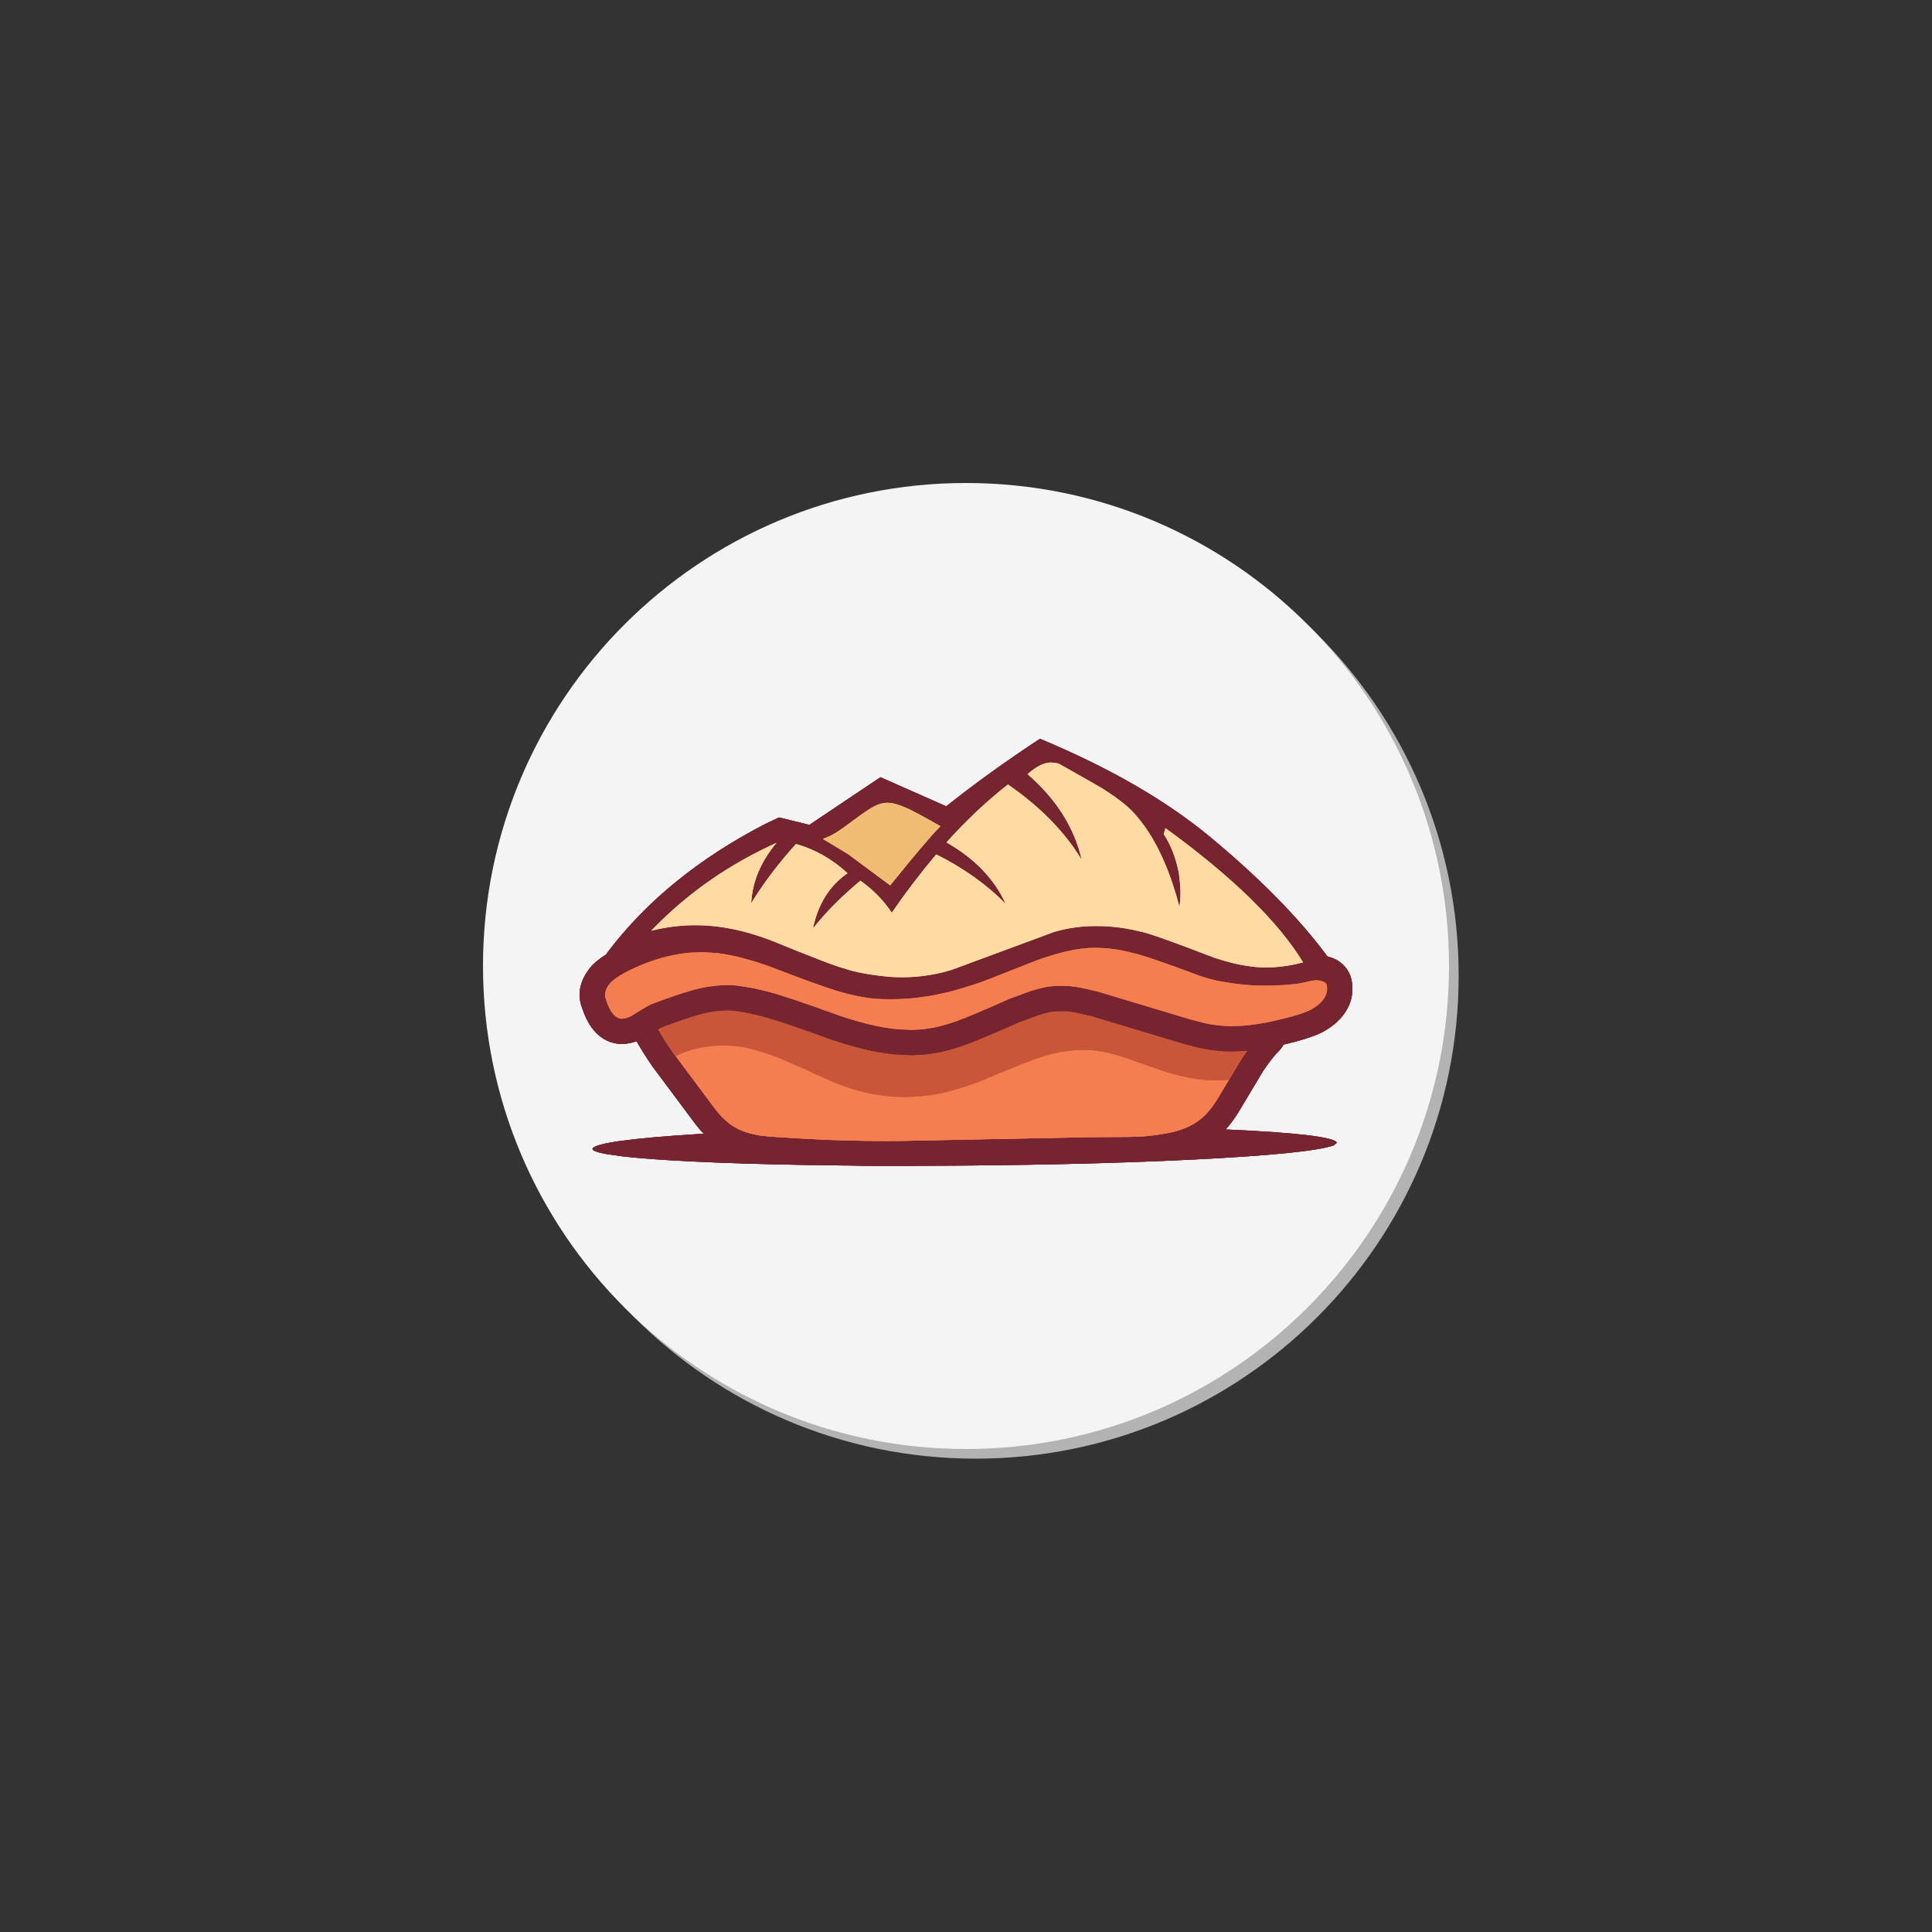 <svg version="1.1" xmlns="http://www.w3.org/2000/svg" xmlns:xlink="http://www.w3.org/1999/xlink" width="2000" height="2000" viewBox="-820,-692,2000,2000"><rect x="-820" y="-692" width="2000" height="2000" fill="#333333" stroke="none"/><defs><clipPath id="clip-1"><rect x="-315.287" y="104.331" transform="scale(0.698,0.698)" width="1146.497" height="674.141" id="clip-1" fill="none"/></clipPath></defs><g data-paper-data="{&quot;layerid&quot;:&quot;document&quot;,&quot;name&quot;:&quot;document&quot;,&quot;stage&quot;:false,&quot;vgx&quot;:{&quot;signed&quot;:true,&quot;selected&quot;:false,&quot;unsigned&quot;:false,&quot;contained&quot;:false,&quot;visible&quot;:true,&quot;id&quot;:&quot;7smlxlr0w_1634530232084112&quot;,&quot;changeset&quot;:&quot;4wreaosab_1634530232084113&quot;,&quot;staticid&quot;:&quot;cghjmki9k_1634530232084114&quot;,&quot;name&quot;:&quot;document&quot;,&quot;altname&quot;:&quot;&quot;,&quot;owner&quot;:null,&quot;layer&quot;:true,&quot;class&quot;:&quot;item&quot;,&quot;type&quot;:&quot;default&quot;,&quot;ui&quot;:false,&quot;actor&quot;:false,&quot;props&quot;:{},&quot;locked&quot;:false,&quot;strokeScaling&quot;:true,&quot;container&quot;:false,&quot;layerid&quot;:&quot;document&quot;}}" id="document" fill-opacity="0" fill="#ffffff" fill-rule="nonzero" stroke="#000000" stroke-width="0" stroke-linecap="butt" stroke-linejoin="miter" stroke-miterlimit="10" stroke-dasharray="" stroke-dashoffset="0" font-family="none" font-weight="none" font-size="none" text-anchor="none" style="mix-blend-mode: normal"><rect x="-287" y="-173" transform="scale(2.857,4)" width="700" height="500" data-paper-data="{&quot;vgx&quot;:{&quot;signed&quot;:true,&quot;selected&quot;:false,&quot;unsigned&quot;:false,&quot;contained&quot;:false,&quot;visible&quot;:true,&quot;id&quot;:&quot;alh17twl6_1634530232296234&quot;,&quot;changeset&quot;:&quot;jp9e97rtu_1634530232296235&quot;,&quot;staticid&quot;:&quot;d843vakn2_1634530232296236&quot;,&quot;name&quot;:&quot;Shape&quot;,&quot;altname&quot;:&quot;&quot;,&quot;owner&quot;:null,&quot;layer&quot;:false,&quot;class&quot;:&quot;document&quot;,&quot;type&quot;:&quot;document&quot;,&quot;ui&quot;:false,&quot;actor&quot;:true,&quot;props&quot;:{},&quot;locked&quot;:false,&quot;strokeScaling&quot;:true,&quot;container&quot;:false},&quot;v_data&quot;:null}" id="Shape 1" vector-effect="non-scaling-stroke"/></g><g fill="none" fill-rule="nonzero" stroke="none" stroke-width="1" stroke-linecap="none" stroke-linejoin="none" stroke-miterlimit="10" stroke-dasharray="" stroke-dashoffset="0" font-family="none" font-weight="none" font-size="none" text-anchor="none" style="mix-blend-mode: normal"><g><g data-paper-data="{&quot;layerid&quot;:&quot;stage&quot;,&quot;name&quot;:&quot;stage&quot;,&quot;stage&quot;:false,&quot;vgx&quot;:{&quot;signed&quot;:true,&quot;selected&quot;:false,&quot;unsigned&quot;:false,&quot;contained&quot;:false,&quot;visible&quot;:true,&quot;id&quot;:&quot;c05yy1wrz_1634530232085115&quot;,&quot;changeset&quot;:&quot;epjpxmpnj_1634530232085116&quot;,&quot;staticid&quot;:&quot;buiuy02yh_1634530232085117&quot;,&quot;name&quot;:&quot;stage&quot;,&quot;altname&quot;:&quot;&quot;,&quot;owner&quot;:null,&quot;layer&quot;:true,&quot;class&quot;:&quot;item&quot;,&quot;type&quot;:&quot;default&quot;,&quot;ui&quot;:false,&quot;actor&quot;:false,&quot;props&quot;:{},&quot;locked&quot;:false,&quot;strokeScaling&quot;:true,&quot;container&quot;:false,&quot;layerid&quot;:&quot;stage&quot;}}" id="stage"><g id="Layer2 1" stroke-opacity="0" stroke="#000000" stroke-linecap="round" stroke-linejoin="round"><path d="M-310,318c0,-276.142 223.858,-500 500,-500c276.142,0 500,223.858 500,500c0,276.142 -223.858,500 -500,500c-276.142,0 -500,-223.858 -500,-500z" id="Path 1" fill="#b3b3b3"/><path d="M-320,308c0,-276.142 223.858,-500 500,-500c276.142,0 500,223.858 500,500c0,276.142 -223.858,500 -500,500c-276.142,0 -500,-223.858 -500,-500z" id="Path 1" fill="#f4f4f4"/></g><g id="layer1 1" stroke="none" stroke-linecap="butt" stroke-linejoin="miter"><g clip-path="url(#clip-1)" id="Group 1"><g id="Group 1"><g id="Group 1 1"><g id="Group 1" fill="#762430"><path d="M564.032,490.938l-3.495,2.817c-16.629,5.753 -65.382,10.643 -146.259,14.669c-81.437,4.028 -177.356,6.173 -287.757,6.434c-105.366,-0.032 -189.65,-1.949 -252.853,-5.749c-20.251,-1.23 -36.935,-2.614 -50.051,-4.152l-16.54,-2.402c-9.09,-1.671 -13.693,-3.455 -13.811,-5.351c2.708,-5.843 40.294,-10.993 112.758,-15.448c72.464,-4.455 163.284,-7.2 272.458,-8.234c109.177,-0.741 200.029,0.527 272.556,3.803c72.527,3.276 110.192,7.813 112.994,13.612" id="Path 1"/></g><g id="Group 1" fill="#762430"><path d="M116.532,288.738c-0.854,0.007 -1.708,0.056 -2.558,0.147l-268.756,28.975c-7.849,0.846 -14.873,5.252 -19.052,11.95c-4.179,6.697 -5.048,14.943 -2.358,22.365l2.109,5.817l-0,0c5.658,15.798 15.629,33.977 29.913,54.537c0.166,0.24 0.337,0.476 0.512,0.71l43.746,58.604c0.055,0.074 0.11,0.147 0.166,0.22c5.665,7.422 12.053,13.905 19.163,19.447c0.142,0.111 0.285,0.22 0.43,0.328c10.948,8.17 23.738,13.558 38.37,16.162l-0.005,0c0.818,0.203 1.673,0.385 2.565,0.547h-0c7.7,1.395 32.099,3.077 73.195,5.046c0.07,0.003 0.137,0.006 0.207,0.009c24.773,0.987 49.557,1.385 74.353,1.194c2.887,-0.022 5.766,-0.052 8.636,-0.09c0.057,-0.001 0.12,-0.002 0.177,-0.003l186.383,-3.746l46.589,-0.335l0.093,-0.001c17.499,-0.189 34.717,-2.276 51.656,-6.262c0.228,-0.053 0.454,-0.11 0.68,-0.17c20,-5.285 35.72,-14.717 47.161,-28.297l-0.01,0c3.646,-4.056 7.536,-9.315 11.67,-15.777c0.138,-0.215 0.273,-0.433 0.404,-0.653l25.761,-43.045l-0.01,0c7.107,-10.204 12.279,-16.819 15.517,-19.845c8.851,-8.271 10.726,-21.599 4.501,-31.99l-18.621,-31.082c-4.213,-7.033 -11.528,-11.634 -19.692,-12.386l-350.337,-32.271c-0.85,-0.078 -1.703,-0.114 -2.555,-0.108z" id="Path 1"/></g><g id="Group 1"><g id="Group 1" fill="#f47e50"><path d="M-152.026,343.416l2.109,5.817c4.885,13.681 13.837,29.891 26.856,48.631l43.746,58.604c4.324,5.665 9.169,10.588 14.535,14.772c7.952,5.935 17.48,9.815 28.583,11.641c3.301,1.237 27.1,2.916 71.399,5.039c27.195,1.083 54.404,1.445 81.626,1.086l186.545,-3.749l46.759,-0.336c15.604,-0.168 30.953,-2.028 46.047,-5.58c14.982,-3.959 26.46,-10.774 34.434,-20.444c2.747,-3.023 5.848,-7.233 9.301,-12.631l26.275,-43.905c8.364,-12.046 14.863,-20.234 19.499,-24.566l-18.621,-31.083l-350.337,-32.271l-268.756,28.975" id="Path 1"/></g><g id="Group 1" fill="#ca5639"><path d="M116.73,314.441l-268.756,28.975l2.109,5.817c4.885,13.681 13.837,29.891 26.856,48.631l2.523,3.38c14.107,-7.117 30.121,-10.744 48.041,-10.882c4.614,-0.035 9.355,0.16 14.222,0.587c8.908,0.746 20.937,3.737 36.087,8.972c5.216,1.467 26.415,10.717 63.597,27.75c6.561,2.729 13.226,5.18 19.996,7.352c17.278,5.473 34.967,8.339 53.068,8.598c0.557,-0 1.112,-0.002 1.667,-0.007c17.96,-0.138 34.652,-2.456 50.077,-6.953c9.816,-2.706 19.481,-5.897 28.995,-9.571c36.001,-15.078 56.486,-23.224 61.454,-24.438c11.586,-3.914 23.442,-6.404 35.57,-7.472c2.749,-0.199 5.465,-0.308 8.148,-0.329c9.453,-0.073 18.494,0.959 27.123,3.095c5.64,1.315 11.223,2.881 16.751,4.699c27.037,9.768 43.23,15.306 48.578,16.614c10.834,3.229 21.865,5.409 33.092,6.539c4.682,0.424 9.328,0.618 13.936,0.582c4.14,-0.032 8.25,-0.249 12.33,-0.651l13.995,-23.369c8.364,-12.046 14.863,-20.234 19.499,-24.566l-18.621,-31.083z" id="Path 1"/></g></g><g id="Group 1" fill="#ca5639"><path d="M247.262,543.2l-0,0l-0,0l0,-0.001" id="Path 1"/></g><g id="Group 1" fill="#762430"><path d="M-198.073,307.203l6.54,-12.7c40.128,-53.356 94.811,-97.923 164.047,-133.702l13.903,-6.565l31.453,7.677l73.566,-49.329l68.108,30.125c29.557,-23.532 61.904,-46.836 97.041,-69.91c71.857,29.983 130.584,63.882 176.183,101.697c57.093,47.439 100.263,92.467 129.51,135.083l-122.632,41.796l-140.924,-38.415l-197.746,36.644l-197.845,-36.179l-101.203,-6.223" id="Path 1"/></g><g id="Group 1" fill="#f1bd74"><path d="M58.297,192.476l-26.465,-16.047c5.607,-2.045 10.42,-4.387 14.437,-7.028l6.304,-4.265l21.032,-15.392l7.784,-5.063c4.932,-3.047 9.64,-4.863 14.123,-5.448c5.523,-0.741 12.398,0.68 20.624,4.261c6.18,2.383 18.659,8.986 37.435,19.811c-9.157,9.121 -26.506,29.537 -52.048,61.248l-43.227,-32.077" id="Path 1"/></g><g id="Group 1" fill="#762430"><path d="M311.722,263.07c-1.902,0.015 -3.805,0.06 -5.711,0.137c-0.282,0.011 -0.563,0.027 -0.844,0.048c-12.973,0.945 -26.835,3.609 -41.588,7.99l-0.003,0.001c-6.689,1.987 -13.326,4.185 -19.913,6.594c-0.229,0.084 -0.457,0.171 -0.684,0.261c-35.877,14.276 -56.117,22.142 -60.722,23.6l-0.007,0c-0.345,0.094 -0.689,0.194 -1.03,0.302c-14.99,4.73 -24.062,7.389 -27.217,7.977l-0.007,-0c-0.688,0.107 -1.371,0.241 -2.048,0.402c-15.991,3.809 -32.055,5.775 -48.191,5.899c-3.111,0.024 -6.227,-0.02 -9.346,-0.133c-0.127,-0.005 -0.257,-0.008 -0.384,-0.011c-10.745,-0.231 -23.675,-2.561 -38.792,-6.991l-0.003,0c-13.386,-4.037 -35.959,-12.207 -67.718,-24.51c-0.171,-0.066 -0.343,-0.131 -0.515,-0.193c-9.94,-3.612 -19.92,-6.785 -29.939,-9.518h-0c-10.569,-2.884 -21.214,-4.966 -31.934,-6.248c-0.459,-0.055 -0.919,-0.098 -1.38,-0.128l-14.228,-0.939c-0.64,-0.042 -1.281,-0.061 -1.922,-0.056c-0.278,0.002 -0.556,0.009 -0.834,0.02l-14.353,0.569c-0.543,0.022 -1.086,0.06 -1.627,0.115c-17.106,1.751 -33.771,5.689 -49.993,11.813l-0.087,0.033c-21.259,8.112 -36.76,16.802 -46.502,26.07c-0.535,0.509 -1.048,1.041 -1.538,1.593c-1.89,2.131 -3.566,4.304 -5.027,6.521c-8.235,12.491 -9.81,25.151 -4.725,37.981l-0.003,0c2.464,7.446 5.514,13.725 9.149,18.836h-0c7.216,10.147 16.421,15.954 27.616,17.421c1.192,0.156 2.394,0.23 3.596,0.221c0.112,-0.001 0.225,-0.002 0.337,-0.005c5.955,-0.123 11.782,-1.35 17.48,-3.682c1.603,-0.656 3.189,-1.398 4.756,-2.226c0.638,-0.337 1.262,-0.7 1.87,-1.089c8.755,-5.595 14.451,-9.02 17.087,-10.274l-0.004,0c0.201,-0.069 0.401,-0.141 0.6,-0.214c15.888,-5.901 27.214,-9.813 33.977,-11.735c0.249,-0.071 0.497,-0.145 0.744,-0.223c11.148,-3.53 22.324,-5.338 33.528,-5.424c0.587,-0.005 1.174,-0.004 1.762,0l-0.005,0l5.477,0.439l13.319,2.164l13.852,3.231l-0.005,-0c14.306,3.832 38.125,11.835 71.458,24.009c0.167,0.061 0.336,0.121 0.504,0.178c10.521,3.6 21.103,6.751 31.748,9.452h-0c11.193,2.841 22.502,4.849 33.927,6.025c0.452,0.046 0.906,0.081 1.36,0.104l15.348,0.774c0.505,0.025 1.011,0.036 1.516,0.032c0.406,-0.003 0.812,-0.016 1.218,-0.038l11.712,-0.637c0.886,-0.048 1.769,-0.142 2.646,-0.28l11.514,-1.813c0.44,-0.069 0.878,-0.15 1.314,-0.242c8.775,-1.846 17.442,-4.301 26,-7.365l0.03,-0.011c11.624,-4.178 30.404,-12.059 56.34,-23.642l-0.008,0l20.846,-7.661l-0.008,-0c6.48,-1.922 10.739,-3.012 12.776,-3.272l-0.008,-0c0.385,-0.034 0.77,-0.077 1.154,-0.128c2.631,-0.352 5.278,-0.539 7.94,-0.559c0.815,-0.006 1.632,0.003 2.451,0.028c0.33,0.01 0.66,0.014 0.99,0.011c0.229,-0.002 0.458,-0.006 0.686,-0.014c0.073,-0.003 0.156,-0.004 0.25,-0.005c5.164,-0.04 14.791,1.742 28.881,5.344l-0.009,0l94.26,28.338c0.328,0.099 0.657,0.191 0.988,0.276l14.72,3.802c0.22,0.057 0.441,0.111 0.663,0.162c7.472,1.723 15.564,2.88 24.276,3.471l-0.01,0c0.671,0.073 1.373,0.132 2.106,0.176l-0,0c1.671,0.101 3.785,0.142 6.342,0.122c3.258,-0.025 7.528,-0.147 12.809,-0.365c0.303,-0.013 0.606,-0.03 0.909,-0.053c13.155,-1.004 26.175,-3.044 39.061,-6.119l-0.008,0c19.922,-4.521 34.271,-9.122 43.047,-13.803c0.187,-0.1 0.372,-0.202 0.557,-0.306c7.882,-4.453 14.21,-9.6 18.985,-15.44v-0c9.256,-11.322 12.493,-24.016 9.71,-38.081c-0.443,-2.238 -1.176,-4.408 -2.183,-6.455c-5.179,-10.535 -14.45,-16.725 -27.812,-18.57c-1.441,-0.199 -2.936,-0.344 -4.485,-0.435c-0.576,-0.034 -1.153,-0.049 -1.73,-0.044c-0.037,0 -0.074,0.001 -0.112,0.001c-2.971,0.035 -5.973,0.309 -9.005,0.82c-0.526,0.089 -1.048,0.193 -1.568,0.314c-7.29,1.693 -12.029,2.673 -14.218,2.941l-0.011,0c-0.652,0.019 -1.304,0.062 -1.954,0.13c-7.331,0.764 -14.69,1.175 -22.077,1.232c-0.241,0.002 -0.47,0.003 -0.689,0.004c-0.026,0 -0.051,0 -0.077,0c-0.225,0.002 -0.449,0.006 -0.674,0.014c-1.182,0.04 -2.382,0.064 -3.601,0.073c-12.23,0.094 -26.177,-1.325 -41.84,-4.257c-0.112,-0.021 -0.222,-0.041 -0.334,-0.06l-1.139,-0.198l-0.01,0c-3.86,-0.803 -8.786,-2.188 -14.779,-4.154l-0.01,0c-36.866,-13.761 -60.352,-21.771 -70.459,-24.032l-0.009,0c-16.091,-4.415 -32.27,-6.56 -48.539,-6.435z" id="Path 1"/></g><g id="Group 1" fill="#f47e50"><path d="M440.592,323.351l1.602,0.278c19.115,3.578 36.156,5.116 51.123,4.615c8.482,-0.04 16.932,-0.499 25.351,-1.377c2.388,0.042 8.849,-1.161 19.383,-3.607c1.697,-0.286 3.355,-0.439 4.974,-0.458c5.624,0.33 9.083,1.813 10.379,4.448c1.982,10.02 -3.323,18.587 -15.917,25.703c-6.713,3.581 -18.891,7.373 -36.534,11.376c-11.634,2.792 -23.387,4.641 -35.259,5.547c-9.862,0.408 -15.772,0.457 -17.73,0.148c-7.588,-0.483 -14.535,-1.452 -20.842,-2.906l-14.72,-3.802l-94.829,-28.509c-17.238,-4.424 -29.558,-6.511 -36.961,-6.26c-4.918,-0.149 -9.801,0.101 -14.65,0.751c-3.423,0.294 -9.64,1.787 -18.653,4.476l-22.444,8.249c-25.778,11.523 -44.233,19.286 -55.366,23.287c-7.437,2.663 -14.961,4.795 -22.571,6.396l-11.514,1.813l-11.712,0.637l-15.348,-0.774c-10.159,-1.046 -20.217,-2.832 -30.176,-5.359c-9.958,-2.527 -19.864,-5.477 -29.716,-8.848c-34.395,-12.562 -59.102,-20.838 -74.123,-24.828l-15.077,-3.517l-15.243,-2.476l-7.42,-0.595c-14.895,-0.231 -29.687,1.979 -44.374,6.63c-7.422,2.11 -19.398,6.234 -35.929,12.374c-2.804,0.783 -10.357,5.105 -22.657,12.966c-3.511,1.854 -7.036,2.817 -10.574,2.89c-6.58,-0.863 -11.789,-7.329 -15.628,-19.399c-2.463,-5.717 -0.874,-11.756 4.768,-18.116c7.212,-6.86 19.815,-13.724 37.81,-20.591c14.1,-5.323 28.575,-8.745 43.426,-10.265l14.353,-0.569l14.228,0.939c9.443,1.129 18.829,2.966 28.158,5.511c9.329,2.545 18.626,5.502 27.893,8.869c32.382,12.545 55.586,20.932 69.613,25.162c17.415,5.117 32.674,7.816 45.776,8.098c21.653,0.783 43.165,-1.37 64.535,-6.46c3.671,-0.539 14.031,-3.499 31.082,-8.879c3.119,-0.743 24.304,-8.924 63.556,-24.542c6.081,-2.224 12.207,-4.253 18.379,-6.086c12.943,-3.844 24.959,-6.17 36.048,-6.978c15.704,-0.634 31.349,1.222 46.936,5.568c8.019,1.59 30.684,9.351 67.993,23.283c7.371,2.435 13.57,4.164 18.597,5.187" id="Path 1"/></g><g id="Group 1" fill="#fedba3"><path d="M-145.88,271.506l4.801,-4.903c35.463,-35.78 77.095,-64.478 124.897,-86.091c-16.348,19.563 -25.068,40.395 -26.16,62.495c12.694,-20.736 28.146,-41.177 46.358,-61.324c19.586,5.497 37.381,15.593 53.384,30.288c-18.596,12.747 -30.552,31.821 -35.867,57.224c13.774,-17.322 30.164,-33.829 49.17,-49.523c13.057,9.308 23.891,20.348 32.502,33.12c14.835,-21.496 30.165,-41.608 45.991,-60.335c28.346,14.191 52.328,31.274 71.946,51.25c-11.801,-25.841 -32.25,-47.059 -61.346,-63.655c20.786,-23.141 41.996,-43.114 63.63,-59.92c33.15,22.788 58.602,48.76 76.357,77.917c-7.643,-33.369 -26.329,-62.914 -56.059,-88.633c9.88,-8.786 18.546,-12.758 25.999,-11.918c2.778,0.203 4.904,0.56 6.378,1.071c29.619,16.637 45.575,25.794 47.867,27.471c15.056,9.64 25.828,18.433 32.314,26.38c19.045,21.901 33.918,53.296 44.617,94.185c1.718,-9.297 1.475,-21.216 -0.73,-35.756c-3.066,-15.211 -8.215,-28.317 -15.448,-39.318l1.766,-6.24c69.212,50.335 116.704,96.653 142.476,138.954c-21.499,5.714 -41.659,6.794 -60.478,3.241c-7.36,-1.039 -17.595,-3.623 -30.705,-7.752c-44.962,-17.363 -70.866,-26.53 -77.711,-27.501c-17.646,-4.442 -35.504,-6.245 -53.575,-5.407c-11.992,0.592 -23.746,2.562 -35.262,5.909l-105.755,39.134l-8.846,2.525c-17.943,4.461 -36.177,6.092 -54.703,4.891c-20.629,-1.877 -36.562,-4.784 -47.797,-8.72c-6.67,-1.416 -32.702,-11.387 -78.095,-29.913c-13.612,-4.984 -25.909,-8.562 -36.893,-10.736c-28.553,-5.987 -56.894,-5.457 -85.023,1.591" id="Path 1"/></g></g><g id="Group 1 1" fill="#762430"><path d="M564.032,490.938l-3.495,2.817c-16.629,5.753 -65.382,10.643 -146.259,14.669c-81.437,4.028 -177.356,6.173 -287.757,6.434c-105.366,-0.032 -189.65,-1.949 -252.853,-5.749c-20.251,-1.23 -36.935,-2.614 -50.051,-4.152l-16.54,-2.402c-9.09,-1.671 -13.693,-3.455 -13.811,-5.351c2.708,-5.843 40.294,-10.993 112.758,-15.448c72.464,-4.455 163.284,-7.2 272.458,-8.234c109.177,-0.741 200.029,0.527 272.556,3.803c72.527,3.276 110.192,7.813 112.994,13.612" id="Path 1"/></g><path d="M564.032,490.938l-3.495,2.817c-16.629,5.753 -65.382,10.643 -146.259,14.669c-81.437,4.028 -177.356,6.173 -287.757,6.434c-105.366,-0.032 -189.65,-1.949 -252.853,-5.749c-20.251,-1.23 -36.935,-2.614 -50.051,-4.152l-16.54,-2.402c-9.09,-1.671 -13.693,-3.455 -13.811,-5.351c2.708,-5.843 40.294,-10.993 112.758,-15.448c72.464,-4.455 163.284,-7.2 272.458,-8.234c109.177,-0.741 200.029,0.527 272.556,3.803c72.527,3.276 110.192,7.813 112.994,13.612" id="Path 1 1" fill="#762430"/><g id="Group 1 1" fill="#762430"><path d="M116.532,288.738c-0.854,0.007 -1.708,0.056 -2.558,0.147l-268.756,28.975c-7.849,0.846 -14.873,5.252 -19.052,11.95c-4.179,6.697 -5.048,14.943 -2.358,22.365l2.109,5.817l-0,0c5.658,15.798 15.629,33.977 29.913,54.537c0.166,0.24 0.337,0.476 0.512,0.71l43.746,58.604c0.055,0.074 0.11,0.147 0.166,0.22c5.665,7.422 12.053,13.905 19.163,19.447c0.142,0.111 0.285,0.22 0.43,0.328c10.948,8.17 23.738,13.558 38.37,16.162l-0.005,0c0.818,0.203 1.673,0.385 2.565,0.547h-0c7.7,1.395 32.099,3.077 73.195,5.046c0.07,0.003 0.137,0.006 0.207,0.009c24.773,0.987 49.557,1.385 74.353,1.194c2.887,-0.022 5.766,-0.052 8.636,-0.09c0.057,-0.001 0.12,-0.002 0.177,-0.003l186.383,-3.746l46.589,-0.335l0.093,-0.001c17.499,-0.189 34.717,-2.276 51.656,-6.262c0.228,-0.053 0.454,-0.11 0.68,-0.17c20,-5.285 35.72,-14.717 47.161,-28.297l-0.01,0c3.646,-4.056 7.536,-9.315 11.67,-15.777c0.138,-0.215 0.273,-0.433 0.404,-0.653l25.761,-43.045l-0.01,0c7.107,-10.204 12.279,-16.819 15.517,-19.845c8.851,-8.271 10.726,-21.599 4.501,-31.99l-18.621,-31.082c-4.213,-7.033 -11.528,-11.634 -19.692,-12.386l-350.337,-32.271c-0.85,-0.078 -1.703,-0.114 -2.555,-0.108z" id="Path 1"/></g><path d="M116.532,288.738c-0.854,0.007 -1.708,0.056 -2.558,0.147l-268.756,28.975c-7.849,0.846 -14.873,5.252 -19.052,11.95c-4.179,6.697 -5.048,14.943 -2.358,22.365l2.109,5.817l-0,0c5.658,15.798 15.629,33.977 29.913,54.537c0.166,0.24 0.337,0.476 0.512,0.71l43.746,58.604c0.055,0.074 0.11,0.147 0.166,0.22c5.665,7.422 12.053,13.905 19.163,19.447c0.142,0.111 0.285,0.22 0.43,0.328c10.948,8.17 23.738,13.558 38.37,16.162l-0.005,0c0.818,0.203 1.673,0.385 2.565,0.547h-0c7.7,1.395 32.099,3.077 73.195,5.046c0.07,0.003 0.137,0.006 0.207,0.009c24.773,0.987 49.557,1.385 74.353,1.194c2.887,-0.022 5.766,-0.052 8.636,-0.09c0.057,-0.001 0.12,-0.002 0.177,-0.003l186.383,-3.746l46.589,-0.335l0.093,-0.001c17.499,-0.189 34.717,-2.276 51.656,-6.262c0.228,-0.053 0.454,-0.11 0.68,-0.17c20,-5.285 35.72,-14.717 47.161,-28.297l-0.01,0c3.646,-4.056 7.536,-9.315 11.67,-15.777c0.138,-0.215 0.273,-0.433 0.404,-0.653l25.761,-43.045l-0.01,0c7.107,-10.204 12.279,-16.819 15.517,-19.845c8.851,-8.271 10.726,-21.599 4.501,-31.99l-18.621,-31.082c-4.213,-7.033 -11.528,-11.634 -19.692,-12.386l-350.337,-32.271c-0.85,-0.078 -1.703,-0.114 -2.555,-0.108z" id="Path 1 1" fill="#762430"/><g id="Group 1 1"><g id="Group 1" fill="#f47e50"><path d="M-152.026,343.416l2.109,5.817c4.885,13.681 13.837,29.891 26.856,48.631l43.746,58.604c4.324,5.665 9.169,10.588 14.535,14.772c7.952,5.935 17.48,9.815 28.583,11.641c3.301,1.237 27.1,2.916 71.399,5.039c27.195,1.083 54.404,1.445 81.626,1.086l186.545,-3.749l46.759,-0.336c15.604,-0.168 30.953,-2.028 46.047,-5.58c14.982,-3.959 26.46,-10.774 34.434,-20.444c2.747,-3.023 5.848,-7.233 9.301,-12.631l26.275,-43.905c8.364,-12.046 14.863,-20.234 19.499,-24.566l-18.621,-31.083l-350.337,-32.271l-268.756,28.975" id="Path 1"/></g><g id="Group 1" fill="#ca5639"><path d="M116.73,314.441l-268.756,28.975l2.109,5.817c4.885,13.681 13.837,29.891 26.856,48.631l2.523,3.38c14.107,-7.117 30.121,-10.744 48.041,-10.882c4.614,-0.035 9.355,0.16 14.222,0.587c8.908,0.746 20.937,3.737 36.087,8.972c5.216,1.467 26.415,10.717 63.597,27.75c6.561,2.729 13.226,5.18 19.996,7.352c17.278,5.473 34.967,8.339 53.068,8.598c0.557,-0 1.112,-0.002 1.667,-0.007c17.96,-0.138 34.652,-2.456 50.077,-6.953c9.816,-2.706 19.481,-5.897 28.995,-9.571c36.001,-15.078 56.486,-23.224 61.454,-24.438c11.586,-3.914 23.442,-6.404 35.57,-7.472c2.749,-0.199 5.465,-0.308 8.148,-0.329c9.453,-0.073 18.494,0.959 27.123,3.095c5.64,1.315 11.223,2.881 16.751,4.699c27.037,9.768 43.23,15.306 48.578,16.614c10.834,3.229 21.865,5.409 33.092,6.539c4.682,0.424 9.328,0.618 13.936,0.582c4.14,-0.032 8.25,-0.249 12.33,-0.651l13.995,-23.369c8.364,-12.046 14.863,-20.234 19.499,-24.566l-18.621,-31.083z" id="Path 1"/></g></g><g id="Group 1 1" fill="#f47e50"><path d="M-152.026,343.416l2.109,5.817c4.885,13.681 13.837,29.891 26.856,48.631l43.746,58.604c4.324,5.665 9.169,10.588 14.535,14.772c7.952,5.935 17.48,9.815 28.583,11.641c3.301,1.237 27.1,2.916 71.399,5.039c27.195,1.083 54.404,1.445 81.626,1.086l186.545,-3.749l46.759,-0.336c15.604,-0.168 30.953,-2.028 46.047,-5.58c14.982,-3.959 26.46,-10.774 34.434,-20.444c2.747,-3.023 5.848,-7.233 9.301,-12.631l26.275,-43.905c8.364,-12.046 14.863,-20.234 19.499,-24.566l-18.621,-31.083l-350.337,-32.271l-268.756,28.975" id="Path 1"/></g><path d="M-152.026,343.416l2.109,5.817c4.885,13.681 13.837,29.891 26.856,48.631l43.746,58.604c4.324,5.665 9.169,10.588 14.535,14.772c7.952,5.935 17.48,9.815 28.583,11.641c3.301,1.237 27.1,2.916 71.399,5.039c27.195,1.083 54.404,1.445 81.626,1.086l186.545,-3.749l46.759,-0.336c15.604,-0.168 30.953,-2.028 46.047,-5.58c14.982,-3.959 26.46,-10.774 34.434,-20.444c2.747,-3.023 5.848,-7.233 9.301,-12.631l26.275,-43.905c8.364,-12.046 14.863,-20.234 19.499,-24.566l-18.621,-31.083l-350.337,-32.271l-268.756,28.975" id="Path 1 1" fill="#f47e50"/><g id="Group 1 1" fill="#ca5639"><path d="M116.73,314.441l-268.756,28.975l2.109,5.817c4.885,13.681 13.837,29.891 26.856,48.631l2.523,3.38c14.107,-7.117 30.121,-10.744 48.041,-10.882c4.614,-0.035 9.355,0.16 14.222,0.587c8.908,0.746 20.937,3.737 36.087,8.972c5.216,1.467 26.415,10.717 63.597,27.75c6.561,2.729 13.226,5.18 19.996,7.352c17.278,5.473 34.967,8.339 53.068,8.598c0.557,-0 1.112,-0.002 1.667,-0.007c17.96,-0.138 34.652,-2.456 50.077,-6.953c9.816,-2.706 19.481,-5.897 28.995,-9.571c36.001,-15.078 56.486,-23.224 61.454,-24.438c11.586,-3.914 23.442,-6.404 35.57,-7.472c2.749,-0.199 5.465,-0.308 8.148,-0.329c9.453,-0.073 18.494,0.959 27.123,3.095c5.64,1.315 11.223,2.881 16.751,4.699c27.037,9.768 43.23,15.306 48.578,16.614c10.834,3.229 21.865,5.409 33.092,6.539c4.682,0.424 9.328,0.618 13.936,0.582c4.14,-0.032 8.25,-0.249 12.33,-0.651l13.995,-23.369c8.364,-12.046 14.863,-20.234 19.499,-24.566l-18.621,-31.083z" id="Path 1"/></g><path d="M116.73,314.441l-268.756,28.975l2.109,5.817c4.885,13.681 13.837,29.891 26.856,48.631l2.523,3.38c14.107,-7.117 30.121,-10.744 48.041,-10.882c4.614,-0.035 9.355,0.16 14.222,0.587c8.908,0.746 20.937,3.737 36.087,8.972c5.216,1.467 26.415,10.717 63.597,27.75c6.561,2.729 13.226,5.18 19.996,7.352c17.278,5.473 34.967,8.339 53.068,8.598c0.557,-0 1.112,-0.002 1.667,-0.007c17.96,-0.138 34.652,-2.456 50.077,-6.953c9.816,-2.706 19.481,-5.897 28.995,-9.571c36.001,-15.078 56.486,-23.224 61.454,-24.438c11.586,-3.914 23.442,-6.404 35.57,-7.472c2.749,-0.199 5.465,-0.308 8.148,-0.329c9.453,-0.073 18.494,0.959 27.123,3.095c5.64,1.315 11.223,2.881 16.751,4.699c27.037,9.768 43.23,15.306 48.578,16.614c10.834,3.229 21.865,5.409 33.092,6.539c4.682,0.424 9.328,0.618 13.936,0.582c4.14,-0.032 8.25,-0.249 12.33,-0.651l13.995,-23.369c8.364,-12.046 14.863,-20.234 19.499,-24.566l-18.621,-31.083z" id="Path 1 1" fill="#ca5639"/><g id="Group 1 1" fill="#ca5639"><path d="M247.262,543.2l-0,0l-0,0l0,-0.001" id="Path 1"/></g><path d="M247.262,543.2l-0,0l-0,0l0,-0.001" id="Path 1 1" fill="#ca5639"/><g id="Group 1 1" fill="#762430"><path d="M-198.073,307.203l6.54,-12.7c40.128,-53.356 94.811,-97.923 164.047,-133.702l13.903,-6.565l31.453,7.677l73.566,-49.329l68.108,30.125c29.557,-23.532 61.904,-46.836 97.041,-69.91c71.857,29.983 130.584,63.882 176.183,101.697c57.093,47.439 100.263,92.467 129.51,135.083l-122.632,41.796l-140.924,-38.415l-197.746,36.644l-197.845,-36.179l-101.203,-6.223" id="Path 1"/></g><path d="M-198.073,307.203l6.54,-12.7c40.128,-53.356 94.811,-97.923 164.047,-133.702l13.903,-6.565l31.453,7.677l73.566,-49.329l68.108,30.125c29.557,-23.532 61.904,-46.836 97.041,-69.91c71.857,29.983 130.584,63.882 176.183,101.697c57.093,47.439 100.263,92.467 129.51,135.083l-122.632,41.796l-140.924,-38.415l-197.746,36.644l-197.845,-36.179l-101.203,-6.223" id="Path 1 1" fill="#762430"/><g id="Group 1 1" fill="#f1bd74"><path d="M58.297,192.476l-26.465,-16.047c5.607,-2.045 10.42,-4.387 14.437,-7.028l6.304,-4.265l21.032,-15.392l7.784,-5.063c4.932,-3.047 9.64,-4.863 14.123,-5.448c5.523,-0.741 12.398,0.68 20.624,4.261c6.18,2.383 18.659,8.986 37.435,19.811c-9.157,9.121 -26.506,29.537 -52.048,61.248l-43.227,-32.077" id="Path 1"/></g><path d="M58.297,192.476l-26.465,-16.047c5.607,-2.045 10.42,-4.387 14.437,-7.028l6.304,-4.265l21.032,-15.392l7.784,-5.063c4.932,-3.047 9.64,-4.863 14.123,-5.448c5.523,-0.741 12.398,0.68 20.624,4.261c6.18,2.383 18.659,8.986 37.435,19.811c-9.157,9.121 -26.506,29.537 -52.048,61.248l-43.227,-32.077" id="Path 1 1" fill="#f1bd74"/><g id="Group 1 1" fill="#762430"><path d="M311.722,263.07c-1.902,0.015 -3.805,0.06 -5.711,0.137c-0.282,0.011 -0.563,0.027 -0.844,0.048c-12.973,0.945 -26.835,3.609 -41.588,7.99l-0.003,0.001c-6.689,1.987 -13.326,4.185 -19.913,6.594c-0.229,0.084 -0.457,0.171 -0.684,0.261c-35.877,14.276 -56.117,22.142 -60.722,23.6l-0.007,0c-0.345,0.094 -0.689,0.194 -1.03,0.302c-14.99,4.73 -24.062,7.389 -27.217,7.977l-0.007,-0c-0.688,0.107 -1.371,0.241 -2.048,0.402c-15.991,3.809 -32.055,5.775 -48.191,5.899c-3.111,0.024 -6.227,-0.02 -9.346,-0.133c-0.127,-0.005 -0.257,-0.008 -0.384,-0.011c-10.745,-0.231 -23.675,-2.561 -38.792,-6.991l-0.003,0c-13.386,-4.037 -35.959,-12.207 -67.718,-24.51c-0.171,-0.066 -0.343,-0.131 -0.515,-0.193c-9.94,-3.612 -19.92,-6.785 -29.939,-9.518h-0c-10.569,-2.884 -21.214,-4.966 -31.934,-6.248c-0.459,-0.055 -0.919,-0.098 -1.38,-0.128l-14.228,-0.939c-0.64,-0.042 -1.281,-0.061 -1.922,-0.056c-0.278,0.002 -0.556,0.009 -0.834,0.02l-14.353,0.569c-0.543,0.022 -1.086,0.06 -1.627,0.115c-17.106,1.751 -33.771,5.689 -49.993,11.813l-0.087,0.033c-21.259,8.112 -36.76,16.802 -46.502,26.07c-0.535,0.509 -1.048,1.041 -1.538,1.593c-1.89,2.131 -3.566,4.304 -5.027,6.521c-8.235,12.491 -9.81,25.151 -4.725,37.981l-0.003,0c2.464,7.446 5.514,13.725 9.149,18.836h-0c7.216,10.147 16.421,15.954 27.616,17.421c1.192,0.156 2.394,0.23 3.596,0.221c0.112,-0.001 0.225,-0.002 0.337,-0.005c5.955,-0.123 11.782,-1.35 17.48,-3.682c1.603,-0.656 3.189,-1.398 4.756,-2.226c0.638,-0.337 1.262,-0.7 1.87,-1.089c8.755,-5.595 14.451,-9.02 17.087,-10.274l-0.004,0c0.201,-0.069 0.401,-0.141 0.6,-0.214c15.888,-5.901 27.214,-9.813 33.977,-11.735c0.249,-0.071 0.497,-0.145 0.744,-0.223c11.148,-3.53 22.324,-5.338 33.528,-5.424c0.587,-0.005 1.174,-0.004 1.762,0l-0.005,0l5.477,0.439l13.319,2.164l13.852,3.231l-0.005,-0c14.306,3.832 38.125,11.835 71.458,24.009c0.167,0.061 0.336,0.121 0.504,0.178c10.521,3.6 21.103,6.751 31.748,9.452h-0c11.193,2.841 22.502,4.849 33.927,6.025c0.452,0.046 0.906,0.081 1.36,0.104l15.348,0.774c0.505,0.025 1.011,0.036 1.516,0.032c0.406,-0.003 0.812,-0.016 1.218,-0.038l11.712,-0.637c0.886,-0.048 1.769,-0.142 2.646,-0.28l11.514,-1.813c0.44,-0.069 0.878,-0.15 1.314,-0.242c8.775,-1.846 17.442,-4.301 26,-7.365l0.03,-0.011c11.624,-4.178 30.404,-12.059 56.34,-23.642l-0.008,0l20.846,-7.661l-0.008,-0c6.48,-1.922 10.739,-3.012 12.776,-3.272l-0.008,-0c0.385,-0.034 0.77,-0.077 1.154,-0.128c2.631,-0.352 5.278,-0.539 7.94,-0.559c0.815,-0.006 1.632,0.003 2.451,0.028c0.33,0.01 0.66,0.014 0.99,0.011c0.229,-0.002 0.458,-0.006 0.686,-0.014c0.073,-0.003 0.156,-0.004 0.25,-0.005c5.164,-0.04 14.791,1.742 28.881,5.344l-0.009,0l94.26,28.338c0.328,0.099 0.657,0.191 0.988,0.276l14.72,3.802c0.22,0.057 0.441,0.111 0.663,0.162c7.472,1.723 15.564,2.88 24.276,3.471l-0.01,0c0.671,0.073 1.373,0.132 2.106,0.176l-0,0c1.671,0.101 3.785,0.142 6.342,0.122c3.258,-0.025 7.528,-0.147 12.809,-0.365c0.303,-0.013 0.606,-0.03 0.909,-0.053c13.155,-1.004 26.175,-3.044 39.061,-6.119l-0.008,0c19.922,-4.521 34.271,-9.122 43.047,-13.803c0.187,-0.1 0.372,-0.202 0.557,-0.306c7.882,-4.453 14.21,-9.6 18.985,-15.44v-0c9.256,-11.322 12.493,-24.016 9.71,-38.081c-0.443,-2.238 -1.176,-4.408 -2.183,-6.455c-5.179,-10.535 -14.45,-16.725 -27.812,-18.57c-1.441,-0.199 -2.936,-0.344 -4.485,-0.435c-0.576,-0.034 -1.153,-0.049 -1.73,-0.044c-0.037,0 -0.074,0.001 -0.112,0.001c-2.971,0.035 -5.973,0.309 -9.005,0.82c-0.526,0.089 -1.048,0.193 -1.568,0.314c-7.29,1.693 -12.029,2.673 -14.218,2.941l-0.011,0c-0.652,0.019 -1.304,0.062 -1.954,0.13c-7.331,0.764 -14.69,1.175 -22.077,1.232c-0.241,0.002 -0.47,0.003 -0.689,0.004c-0.026,0 -0.051,0 -0.077,0c-0.225,0.002 -0.449,0.006 -0.674,0.014c-1.182,0.04 -2.382,0.064 -3.601,0.073c-12.23,0.094 -26.177,-1.325 -41.84,-4.257c-0.112,-0.021 -0.222,-0.041 -0.334,-0.06l-1.139,-0.198l-0.01,0c-3.86,-0.803 -8.786,-2.188 -14.779,-4.154l-0.01,0c-36.866,-13.761 -60.352,-21.771 -70.459,-24.032l-0.009,0c-16.091,-4.415 -32.27,-6.56 -48.539,-6.435z" id="Path 1"/></g><path d="M311.722,263.07c-1.902,0.015 -3.805,0.06 -5.711,0.137c-0.282,0.011 -0.563,0.027 -0.844,0.048c-12.973,0.945 -26.835,3.609 -41.588,7.99l-0.003,0.001c-6.689,1.987 -13.326,4.185 -19.913,6.594c-0.229,0.084 -0.457,0.171 -0.684,0.261c-35.877,14.276 -56.117,22.142 -60.722,23.6l-0.007,0c-0.345,0.094 -0.689,0.194 -1.03,0.302c-14.99,4.73 -24.062,7.389 -27.217,7.977l-0.007,-0c-0.688,0.107 -1.371,0.241 -2.048,0.402c-15.991,3.809 -32.055,5.775 -48.191,5.899c-3.111,0.024 -6.227,-0.02 -9.346,-0.133c-0.127,-0.005 -0.257,-0.008 -0.384,-0.011c-10.745,-0.231 -23.675,-2.561 -38.792,-6.991l-0.003,0c-13.386,-4.037 -35.959,-12.207 -67.718,-24.51c-0.171,-0.066 -0.343,-0.131 -0.515,-0.193c-9.94,-3.612 -19.92,-6.785 -29.939,-9.518h-0c-10.569,-2.884 -21.214,-4.966 -31.934,-6.248c-0.459,-0.055 -0.919,-0.098 -1.38,-0.128l-14.228,-0.939c-0.64,-0.042 -1.281,-0.061 -1.922,-0.056c-0.278,0.002 -0.556,0.009 -0.834,0.02l-14.353,0.569c-0.543,0.022 -1.086,0.06 -1.627,0.115c-17.106,1.751 -33.771,5.689 -49.993,11.813l-0.087,0.033c-21.259,8.112 -36.76,16.802 -46.502,26.07c-0.535,0.509 -1.048,1.041 -1.538,1.593c-1.89,2.131 -3.566,4.304 -5.027,6.521c-8.235,12.491 -9.81,25.151 -4.725,37.981l-0.003,0c2.464,7.446 5.514,13.725 9.149,18.836h-0c7.216,10.147 16.421,15.954 27.616,17.421c1.192,0.156 2.394,0.23 3.596,0.221c0.112,-0.001 0.225,-0.002 0.337,-0.005c5.955,-0.123 11.782,-1.35 17.48,-3.682c1.603,-0.656 3.189,-1.398 4.756,-2.226c0.638,-0.337 1.262,-0.7 1.87,-1.089c8.755,-5.595 14.451,-9.02 17.087,-10.274l-0.004,0c0.201,-0.069 0.401,-0.141 0.6,-0.214c15.888,-5.901 27.214,-9.813 33.977,-11.735c0.249,-0.071 0.497,-0.145 0.744,-0.223c11.148,-3.53 22.324,-5.338 33.528,-5.424c0.587,-0.005 1.174,-0.004 1.762,0l-0.005,0l5.477,0.439l13.319,2.164l13.852,3.231l-0.005,-0c14.306,3.832 38.125,11.835 71.458,24.009c0.167,0.061 0.336,0.121 0.504,0.178c10.521,3.6 21.103,6.751 31.748,9.452h-0c11.193,2.841 22.502,4.849 33.927,6.025c0.452,0.046 0.906,0.081 1.36,0.104l15.348,0.774c0.505,0.025 1.011,0.036 1.516,0.032c0.406,-0.003 0.812,-0.016 1.218,-0.038l11.712,-0.637c0.886,-0.048 1.769,-0.142 2.646,-0.28l11.514,-1.813c0.44,-0.069 0.878,-0.15 1.314,-0.242c8.775,-1.846 17.442,-4.301 26,-7.365l0.03,-0.011c11.624,-4.178 30.404,-12.059 56.34,-23.642l-0.008,0l20.846,-7.661l-0.008,-0c6.48,-1.922 10.739,-3.012 12.776,-3.272l-0.008,-0c0.385,-0.034 0.77,-0.077 1.154,-0.128c2.631,-0.352 5.278,-0.539 7.94,-0.559c0.815,-0.006 1.632,0.003 2.451,0.028c0.33,0.01 0.66,0.014 0.99,0.011c0.229,-0.002 0.458,-0.006 0.686,-0.014c0.073,-0.003 0.156,-0.004 0.25,-0.005c5.164,-0.04 14.791,1.742 28.881,5.344l-0.009,0l94.26,28.338c0.328,0.099 0.657,0.191 0.988,0.276l14.72,3.802c0.22,0.057 0.441,0.111 0.663,0.162c7.472,1.723 15.564,2.88 24.276,3.471l-0.01,0c0.671,0.073 1.373,0.132 2.106,0.176l-0,0c1.671,0.101 3.785,0.142 6.342,0.122c3.258,-0.025 7.528,-0.147 12.809,-0.365c0.303,-0.013 0.606,-0.03 0.909,-0.053c13.155,-1.004 26.175,-3.044 39.061,-6.119l-0.008,0c19.922,-4.521 34.271,-9.122 43.047,-13.803c0.187,-0.1 0.372,-0.202 0.557,-0.306c7.882,-4.453 14.21,-9.6 18.985,-15.44v-0c9.256,-11.322 12.493,-24.016 9.71,-38.081c-0.443,-2.238 -1.176,-4.408 -2.183,-6.455c-5.179,-10.535 -14.45,-16.725 -27.812,-18.57c-1.441,-0.199 -2.936,-0.344 -4.485,-0.435c-0.576,-0.034 -1.153,-0.049 -1.73,-0.044c-0.037,0 -0.074,0.001 -0.112,0.001c-2.971,0.035 -5.973,0.309 -9.005,0.82c-0.526,0.089 -1.048,0.193 -1.568,0.314c-7.29,1.693 -12.029,2.673 -14.218,2.941l-0.011,0c-0.652,0.019 -1.304,0.062 -1.954,0.13c-7.331,0.764 -14.69,1.175 -22.077,1.232c-0.241,0.002 -0.47,0.003 -0.689,0.004c-0.026,0 -0.051,0 -0.077,0c-0.225,0.002 -0.449,0.006 -0.674,0.014c-1.182,0.04 -2.382,0.064 -3.601,0.073c-12.23,0.094 -26.177,-1.325 -41.84,-4.257c-0.112,-0.021 -0.222,-0.041 -0.334,-0.06l-1.139,-0.198l-0.01,0c-3.86,-0.803 -8.786,-2.188 -14.779,-4.154l-0.01,0c-36.866,-13.761 -60.352,-21.771 -70.459,-24.032l-0.009,0c-16.091,-4.415 -32.27,-6.56 -48.539,-6.435z" id="Path 1 1" fill="#762430"/><g id="Group 1 1" fill="#f47e50"><path d="M440.592,323.351l1.602,0.278c19.115,3.578 36.156,5.116 51.123,4.615c8.482,-0.04 16.932,-0.499 25.351,-1.377c2.388,0.042 8.849,-1.161 19.383,-3.607c1.697,-0.286 3.355,-0.439 4.974,-0.458c5.624,0.33 9.083,1.813 10.379,4.448c1.982,10.02 -3.323,18.587 -15.917,25.703c-6.713,3.581 -18.891,7.373 -36.534,11.376c-11.634,2.792 -23.387,4.641 -35.259,5.547c-9.862,0.408 -15.772,0.457 -17.73,0.148c-7.588,-0.483 -14.535,-1.452 -20.842,-2.906l-14.72,-3.802l-94.829,-28.509c-17.238,-4.424 -29.558,-6.511 -36.961,-6.26c-4.918,-0.149 -9.801,0.101 -14.65,0.751c-3.423,0.294 -9.64,1.787 -18.653,4.476l-22.444,8.249c-25.778,11.523 -44.233,19.286 -55.366,23.287c-7.437,2.663 -14.961,4.795 -22.571,6.396l-11.514,1.813l-11.712,0.637l-15.348,-0.774c-10.159,-1.046 -20.217,-2.832 -30.176,-5.359c-9.958,-2.527 -19.864,-5.477 -29.716,-8.848c-34.395,-12.562 -59.102,-20.838 -74.123,-24.828l-15.077,-3.517l-15.243,-2.476l-7.42,-0.595c-14.895,-0.231 -29.687,1.979 -44.374,6.63c-7.422,2.11 -19.398,6.234 -35.929,12.374c-2.804,0.783 -10.357,5.105 -22.657,12.966c-3.511,1.854 -7.036,2.817 -10.574,2.89c-6.58,-0.863 -11.789,-7.329 -15.628,-19.399c-2.463,-5.717 -0.874,-11.756 4.768,-18.116c7.212,-6.86 19.815,-13.724 37.81,-20.591c14.1,-5.323 28.575,-8.745 43.426,-10.265l14.353,-0.569l14.228,0.939c9.443,1.129 18.829,2.966 28.158,5.511c9.329,2.545 18.626,5.502 27.893,8.869c32.382,12.545 55.586,20.932 69.613,25.162c17.415,5.117 32.674,7.816 45.776,8.098c21.653,0.783 43.165,-1.37 64.535,-6.46c3.671,-0.539 14.031,-3.499 31.082,-8.879c3.119,-0.743 24.304,-8.924 63.556,-24.542c6.081,-2.224 12.207,-4.253 18.379,-6.086c12.943,-3.844 24.959,-6.17 36.048,-6.978c15.704,-0.634 31.349,1.222 46.936,5.568c8.019,1.59 30.684,9.351 67.993,23.283c7.371,2.435 13.57,4.164 18.597,5.187" id="Path 1"/></g><path d="M440.592,323.351l1.602,0.278c19.115,3.578 36.156,5.116 51.123,4.615c8.482,-0.04 16.932,-0.499 25.351,-1.377c2.388,0.042 8.849,-1.161 19.383,-3.607c1.697,-0.286 3.355,-0.439 4.974,-0.458c5.624,0.33 9.083,1.813 10.379,4.448c1.982,10.02 -3.323,18.587 -15.917,25.703c-6.713,3.581 -18.891,7.373 -36.534,11.376c-11.634,2.792 -23.387,4.641 -35.259,5.547c-9.862,0.408 -15.772,0.457 -17.73,0.148c-7.588,-0.483 -14.535,-1.452 -20.842,-2.906l-14.72,-3.802l-94.829,-28.509c-17.238,-4.424 -29.558,-6.511 -36.961,-6.26c-4.918,-0.149 -9.801,0.101 -14.65,0.751c-3.423,0.294 -9.64,1.787 -18.653,4.476l-22.444,8.249c-25.778,11.523 -44.233,19.286 -55.366,23.287c-7.437,2.663 -14.961,4.795 -22.571,6.396l-11.514,1.813l-11.712,0.637l-15.348,-0.774c-10.159,-1.046 -20.217,-2.832 -30.176,-5.359c-9.958,-2.527 -19.864,-5.477 -29.716,-8.848c-34.395,-12.562 -59.102,-20.838 -74.123,-24.828l-15.077,-3.517l-15.243,-2.476l-7.42,-0.595c-14.895,-0.231 -29.687,1.979 -44.374,6.63c-7.422,2.11 -19.398,6.234 -35.929,12.374c-2.804,0.783 -10.357,5.105 -22.657,12.966c-3.511,1.854 -7.036,2.817 -10.574,2.89c-6.58,-0.863 -11.789,-7.329 -15.628,-19.399c-2.463,-5.717 -0.874,-11.756 4.768,-18.116c7.212,-6.86 19.815,-13.724 37.81,-20.591c14.1,-5.323 28.575,-8.745 43.426,-10.265l14.353,-0.569l14.228,0.939c9.443,1.129 18.829,2.966 28.158,5.511c9.329,2.545 18.626,5.502 27.893,8.869c32.382,12.545 55.586,20.932 69.613,25.162c17.415,5.117 32.674,7.816 45.776,8.098c21.653,0.783 43.165,-1.37 64.535,-6.46c3.671,-0.539 14.031,-3.499 31.082,-8.879c3.119,-0.743 24.304,-8.924 63.556,-24.542c6.081,-2.224 12.207,-4.253 18.379,-6.086c12.943,-3.844 24.959,-6.17 36.048,-6.978c15.704,-0.634 31.349,1.222 46.936,5.568c8.019,1.59 30.684,9.351 67.993,23.283c7.371,2.435 13.57,4.164 18.597,5.187" id="Path 1 1" fill="#f47e50"/><g id="Group 1 1" fill="#fedba3"><path d="M-145.88,271.506l4.801,-4.903c35.463,-35.78 77.095,-64.478 124.897,-86.091c-16.348,19.563 -25.068,40.395 -26.16,62.495c12.694,-20.736 28.146,-41.177 46.358,-61.324c19.586,5.497 37.381,15.593 53.384,30.288c-18.596,12.747 -30.552,31.821 -35.867,57.224c13.774,-17.322 30.164,-33.829 49.17,-49.523c13.057,9.308 23.891,20.348 32.502,33.12c14.835,-21.496 30.165,-41.608 45.991,-60.335c28.346,14.191 52.328,31.274 71.946,51.25c-11.801,-25.841 -32.25,-47.059 -61.346,-63.655c20.786,-23.141 41.996,-43.114 63.63,-59.92c33.15,22.788 58.602,48.76 76.357,77.917c-7.643,-33.369 -26.329,-62.914 -56.059,-88.633c9.88,-8.786 18.546,-12.758 25.999,-11.918c2.778,0.203 4.904,0.56 6.378,1.071c29.619,16.637 45.575,25.794 47.867,27.471c15.056,9.64 25.828,18.433 32.314,26.38c19.045,21.901 33.918,53.296 44.617,94.185c1.718,-9.297 1.475,-21.216 -0.73,-35.756c-3.066,-15.211 -8.215,-28.317 -15.448,-39.318l1.766,-6.24c69.212,50.335 116.704,96.653 142.476,138.954c-21.499,5.714 -41.659,6.794 -60.478,3.241c-7.36,-1.039 -17.595,-3.623 -30.705,-7.752c-44.962,-17.363 -70.866,-26.53 -77.711,-27.501c-17.646,-4.442 -35.504,-6.245 -53.575,-5.407c-11.992,0.592 -23.746,2.562 -35.262,5.909l-105.755,39.134l-8.846,2.525c-17.943,4.461 -36.177,6.092 -54.703,4.891c-20.629,-1.877 -36.562,-4.784 -47.797,-8.72c-6.67,-1.416 -32.702,-11.387 -78.095,-29.913c-13.612,-4.984 -25.909,-8.562 -36.893,-10.736c-28.553,-5.987 -56.894,-5.457 -85.023,1.591" id="Path 1"/></g><path d="M-145.88,271.506l4.801,-4.903c35.463,-35.78 77.095,-64.478 124.897,-86.091c-16.348,19.563 -25.068,40.395 -26.16,62.495c12.694,-20.736 28.146,-41.177 46.358,-61.324c19.586,5.497 37.381,15.593 53.384,30.288c-18.596,12.747 -30.552,31.821 -35.867,57.224c13.774,-17.322 30.164,-33.829 49.17,-49.523c13.057,9.308 23.891,20.348 32.502,33.12c14.835,-21.496 30.165,-41.608 45.991,-60.335c28.346,14.191 52.328,31.274 71.946,51.25c-11.801,-25.841 -32.25,-47.059 -61.346,-63.655c20.786,-23.141 41.996,-43.114 63.63,-59.92c33.15,22.788 58.602,48.76 76.357,77.917c-7.643,-33.369 -26.329,-62.914 -56.059,-88.633c9.88,-8.786 18.546,-12.758 25.999,-11.918c2.778,0.203 4.904,0.56 6.378,1.071c29.619,16.637 45.575,25.794 47.867,27.471c15.056,9.64 25.828,18.433 32.314,26.38c19.045,21.901 33.918,53.296 44.617,94.185c1.718,-9.297 1.475,-21.216 -0.73,-35.756c-3.066,-15.211 -8.215,-28.317 -15.448,-39.318l1.766,-6.24c69.212,50.335 116.704,96.653 142.476,138.954c-21.499,5.714 -41.659,6.794 -60.478,3.241c-7.36,-1.039 -17.595,-3.623 -30.705,-7.752c-44.962,-17.363 -70.866,-26.53 -77.711,-27.501c-17.646,-4.442 -35.504,-6.245 -53.575,-5.407c-11.992,0.592 -23.746,2.562 -35.262,5.909l-105.755,39.134l-8.846,2.525c-17.943,4.461 -36.177,6.092 -54.703,4.891c-20.629,-1.877 -36.562,-4.784 -47.797,-8.72c-6.67,-1.416 -32.702,-11.387 -78.095,-29.913c-13.612,-4.984 -25.909,-8.562 -36.893,-10.736c-28.553,-5.987 -56.894,-5.457 -85.023,1.591" id="Path 1 1" fill="#fedba3"/></g></g></g></g></g></g></svg>